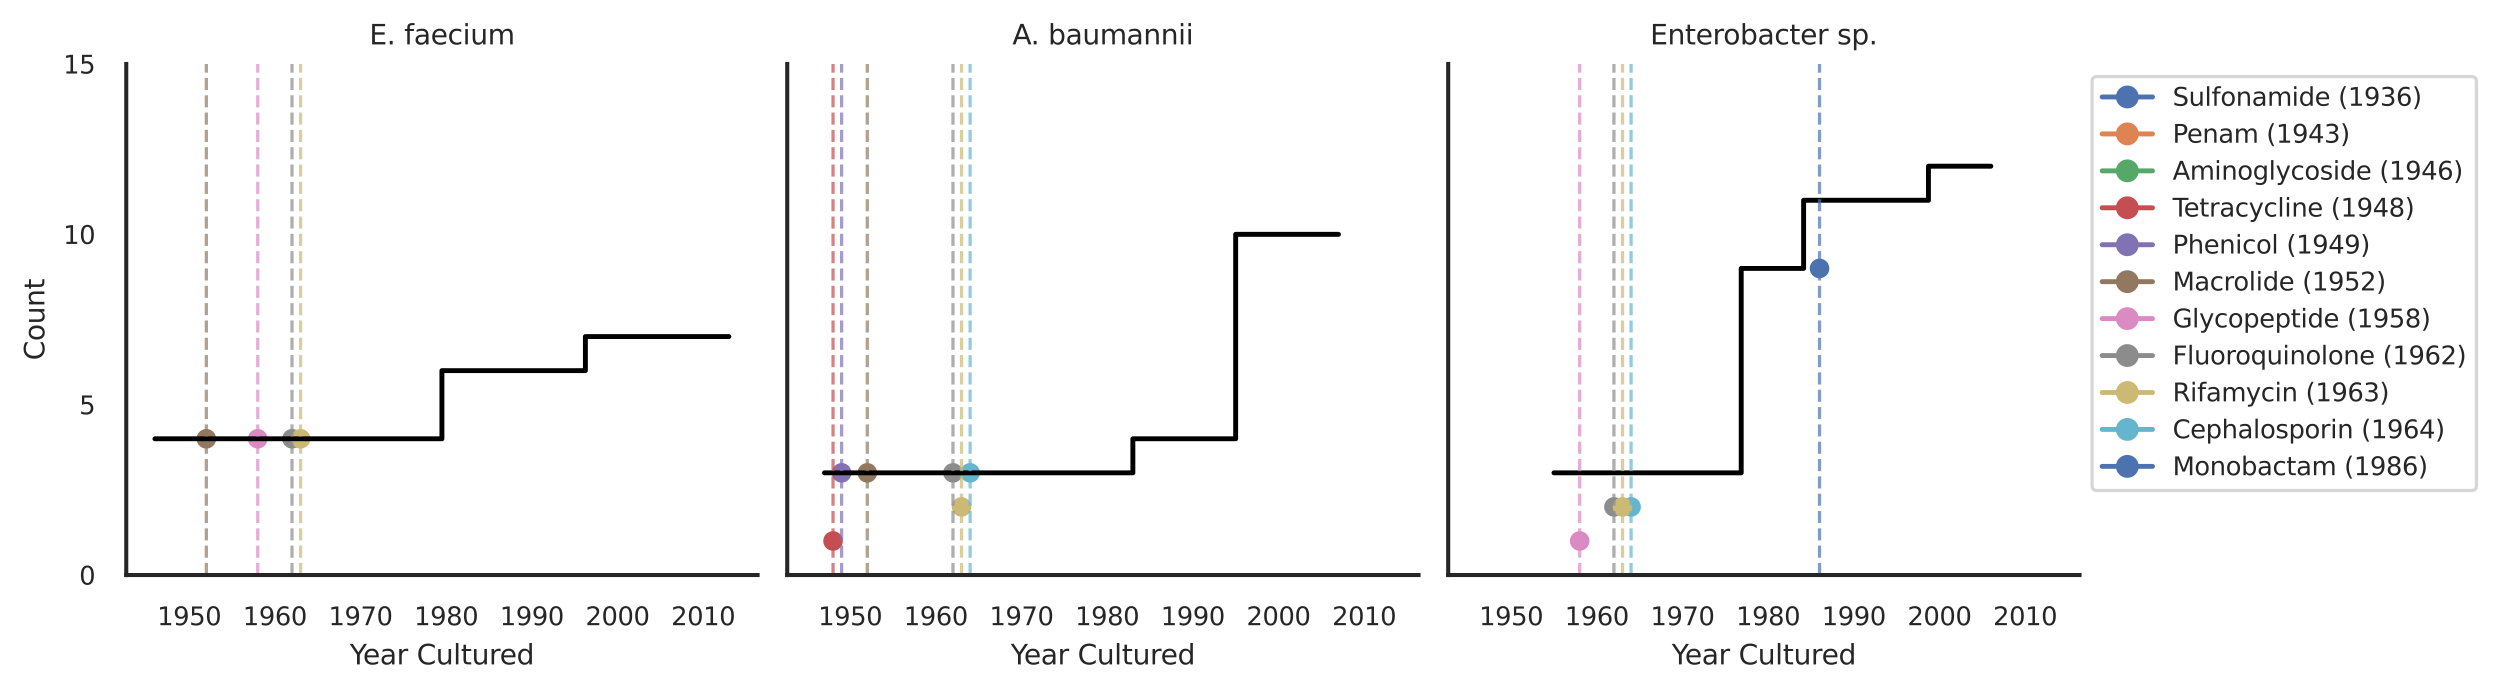 <?xml version="1.0" encoding="utf-8" standalone="no"?>
<!DOCTYPE svg PUBLIC "-//W3C//DTD SVG 1.1//EN"
  "http://www.w3.org/Graphics/SVG/1.1/DTD/svg11.dtd">
<svg xmlns:xlink="http://www.w3.org/1999/xlink" width="764.886pt" height="212.22pt" viewBox="0 0 764.886 212.22" xmlns="http://www.w3.org/2000/svg" version="1.1">
 <defs>
  <style type="text/css">*{stroke-linejoin: round; stroke-linecap: butt}</style>
 </defs>
 <g id="figure_1">
  <g id="patch_1">
   <path d="M 0 212.22 
L 764.886 212.22 
L 764.886 0 
L 0 0 
z
" style="fill: #ffffff"/>
  </g>
  <g id="axes_1">
   <g id="patch_2">
    <path d="M 38.628 175.939 
L 231.782 175.939 
L 231.782 19.583 
L 38.628 19.583 
z
" style="fill: #ffffff"/>
   </g>
   <g id="matplotlib.axis_1">
    <g id="xtick_1">
     <g id="text_1">
      <!-- 1950 -->
      <g style="fill: #262626" transform="translate(48.093 191.289)scale(0.077 -0.077)">
       <defs>
        <path id="DejaVuSans-31" d="M 794 531 
L 1825 531 
L 1825 4091 
L 703 3866 
L 703 4441 
L 1819 4666 
L 2450 4666 
L 2450 531 
L 3481 531 
L 3481 0 
L 794 0 
L 794 531 
z
" transform="scale(0.016)"/>
        <path id="DejaVuSans-39" d="M 703 97 
L 703 672 
Q 941 559 1184 500 
Q 1428 441 1663 441 
Q 2288 441 2617 861 
Q 2947 1281 2994 2138 
Q 2813 1869 2534 1725 
Q 2256 1581 1919 1581 
Q 1219 1581 811 2004 
Q 403 2428 403 3163 
Q 403 3881 828 4315 
Q 1253 4750 1959 4750 
Q 2769 4750 3195 4129 
Q 3622 3509 3622 2328 
Q 3622 1225 3098 567 
Q 2575 -91 1691 -91 
Q 1453 -91 1209 -44 
Q 966 3 703 97 
z
M 1959 2075 
Q 2384 2075 2632 2365 
Q 2881 2656 2881 3163 
Q 2881 3666 2632 3958 
Q 2384 4250 1959 4250 
Q 1534 4250 1286 3958 
Q 1038 3666 1038 3163 
Q 1038 2656 1286 2365 
Q 1534 2075 1959 2075 
z
" transform="scale(0.016)"/>
        <path id="DejaVuSans-35" d="M 691 4666 
L 3169 4666 
L 3169 4134 
L 1269 4134 
L 1269 2991 
Q 1406 3038 1543 3061 
Q 1681 3084 1819 3084 
Q 2600 3084 3056 2656 
Q 3513 2228 3513 1497 
Q 3513 744 3044 326 
Q 2575 -91 1722 -91 
Q 1428 -91 1123 -41 
Q 819 9 494 109 
L 494 744 
Q 775 591 1075 516 
Q 1375 441 1709 441 
Q 2250 441 2565 725 
Q 2881 1009 2881 1497 
Q 2881 1984 2565 2268 
Q 2250 2553 1709 2553 
Q 1456 2553 1204 2497 
Q 953 2441 691 2322 
L 691 4666 
z
" transform="scale(0.016)"/>
        <path id="DejaVuSans-30" d="M 2034 4250 
Q 1547 4250 1301 3770 
Q 1056 3291 1056 2328 
Q 1056 1369 1301 889 
Q 1547 409 2034 409 
Q 2525 409 2770 889 
Q 3016 1369 3016 2328 
Q 3016 3291 2770 3770 
Q 2525 4250 2034 4250 
z
M 2034 4750 
Q 2819 4750 3233 4129 
Q 3647 3509 3647 2328 
Q 3647 1150 3233 529 
Q 2819 -91 2034 -91 
Q 1250 -91 836 529 
Q 422 1150 422 2328 
Q 422 3509 836 4129 
Q 1250 4750 2034 4750 
z
" transform="scale(0.016)"/>
       </defs>
       <use xlink:href="#DejaVuSans-31"/>
       <use xlink:href="#DejaVuSans-39" x="63.623"/>
       <use xlink:href="#DejaVuSans-35" x="127.246"/>
       <use xlink:href="#DejaVuSans-30" x="190.869"/>
      </g>
     </g>
    </g>
    <g id="xtick_2">
     <g id="text_2">
      <!-- 1960 -->
      <g style="fill: #262626" transform="translate(74.301 191.289)scale(0.077 -0.077)">
       <defs>
        <path id="DejaVuSans-36" d="M 2113 2584 
Q 1688 2584 1439 2293 
Q 1191 2003 1191 1497 
Q 1191 994 1439 701 
Q 1688 409 2113 409 
Q 2538 409 2786 701 
Q 3034 994 3034 1497 
Q 3034 2003 2786 2293 
Q 2538 2584 2113 2584 
z
M 3366 4563 
L 3366 3988 
Q 3128 4100 2886 4159 
Q 2644 4219 2406 4219 
Q 1781 4219 1451 3797 
Q 1122 3375 1075 2522 
Q 1259 2794 1537 2939 
Q 1816 3084 2150 3084 
Q 2853 3084 3261 2657 
Q 3669 2231 3669 1497 
Q 3669 778 3244 343 
Q 2819 -91 2113 -91 
Q 1303 -91 875 529 
Q 447 1150 447 2328 
Q 447 3434 972 4092 
Q 1497 4750 2381 4750 
Q 2619 4750 2861 4703 
Q 3103 4656 3366 4563 
z
" transform="scale(0.016)"/>
       </defs>
       <use xlink:href="#DejaVuSans-31"/>
       <use xlink:href="#DejaVuSans-39" x="63.623"/>
       <use xlink:href="#DejaVuSans-36" x="127.246"/>
       <use xlink:href="#DejaVuSans-30" x="190.869"/>
      </g>
     </g>
    </g>
    <g id="xtick_3">
     <g id="text_3">
      <!-- 1970 -->
      <g style="fill: #262626" transform="translate(100.509 191.289)scale(0.077 -0.077)">
       <defs>
        <path id="DejaVuSans-37" d="M 525 4666 
L 3525 4666 
L 3525 4397 
L 1831 0 
L 1172 0 
L 2766 4134 
L 525 4134 
L 525 4666 
z
" transform="scale(0.016)"/>
       </defs>
       <use xlink:href="#DejaVuSans-31"/>
       <use xlink:href="#DejaVuSans-39" x="63.623"/>
       <use xlink:href="#DejaVuSans-37" x="127.246"/>
       <use xlink:href="#DejaVuSans-30" x="190.869"/>
      </g>
     </g>
    </g>
    <g id="xtick_4">
     <g id="text_4">
      <!-- 1980 -->
      <g style="fill: #262626" transform="translate(126.717 191.289)scale(0.077 -0.077)">
       <defs>
        <path id="DejaVuSans-38" d="M 2034 2216 
Q 1584 2216 1326 1975 
Q 1069 1734 1069 1313 
Q 1069 891 1326 650 
Q 1584 409 2034 409 
Q 2484 409 2743 651 
Q 3003 894 3003 1313 
Q 3003 1734 2745 1975 
Q 2488 2216 2034 2216 
z
M 1403 2484 
Q 997 2584 770 2862 
Q 544 3141 544 3541 
Q 544 4100 942 4425 
Q 1341 4750 2034 4750 
Q 2731 4750 3128 4425 
Q 3525 4100 3525 3541 
Q 3525 3141 3298 2862 
Q 3072 2584 2669 2484 
Q 3125 2378 3379 2068 
Q 3634 1759 3634 1313 
Q 3634 634 3220 271 
Q 2806 -91 2034 -91 
Q 1263 -91 848 271 
Q 434 634 434 1313 
Q 434 1759 690 2068 
Q 947 2378 1403 2484 
z
M 1172 3481 
Q 1172 3119 1398 2916 
Q 1625 2713 2034 2713 
Q 2441 2713 2670 2916 
Q 2900 3119 2900 3481 
Q 2900 3844 2670 4047 
Q 2441 4250 2034 4250 
Q 1625 4250 1398 4047 
Q 1172 3844 1172 3481 
z
" transform="scale(0.016)"/>
       </defs>
       <use xlink:href="#DejaVuSans-31"/>
       <use xlink:href="#DejaVuSans-39" x="63.623"/>
       <use xlink:href="#DejaVuSans-38" x="127.246"/>
       <use xlink:href="#DejaVuSans-30" x="190.869"/>
      </g>
     </g>
    </g>
    <g id="xtick_5">
     <g id="text_5">
      <!-- 1990 -->
      <g style="fill: #262626" transform="translate(152.925 191.289)scale(0.077 -0.077)">
       <use xlink:href="#DejaVuSans-31"/>
       <use xlink:href="#DejaVuSans-39" x="63.623"/>
       <use xlink:href="#DejaVuSans-39" x="127.246"/>
       <use xlink:href="#DejaVuSans-30" x="190.869"/>
      </g>
     </g>
    </g>
    <g id="xtick_6">
     <g id="text_6">
      <!-- 2000 -->
      <g style="fill: #262626" transform="translate(179.133 191.289)scale(0.077 -0.077)">
       <defs>
        <path id="DejaVuSans-32" d="M 1228 531 
L 3431 531 
L 3431 0 
L 469 0 
L 469 531 
Q 828 903 1448 1529 
Q 2069 2156 2228 2338 
Q 2531 2678 2651 2914 
Q 2772 3150 2772 3378 
Q 2772 3750 2511 3984 
Q 2250 4219 1831 4219 
Q 1534 4219 1204 4116 
Q 875 4013 500 3803 
L 500 4441 
Q 881 4594 1212 4672 
Q 1544 4750 1819 4750 
Q 2544 4750 2975 4387 
Q 3406 4025 3406 3419 
Q 3406 3131 3298 2873 
Q 3191 2616 2906 2266 
Q 2828 2175 2409 1742 
Q 1991 1309 1228 531 
z
" transform="scale(0.016)"/>
       </defs>
       <use xlink:href="#DejaVuSans-32"/>
       <use xlink:href="#DejaVuSans-30" x="63.623"/>
       <use xlink:href="#DejaVuSans-30" x="127.246"/>
       <use xlink:href="#DejaVuSans-30" x="190.869"/>
      </g>
     </g>
    </g>
    <g id="xtick_7">
     <g id="text_7">
      <!-- 2010 -->
      <g style="fill: #262626" transform="translate(205.341 191.289)scale(0.077 -0.077)">
       <use xlink:href="#DejaVuSans-32"/>
       <use xlink:href="#DejaVuSans-30" x="63.623"/>
       <use xlink:href="#DejaVuSans-31" x="127.246"/>
       <use xlink:href="#DejaVuSans-30" x="190.869"/>
      </g>
     </g>
    </g>
    <g id="text_8">
     <!-- Year Cultured -->
     <g style="fill: #262626" transform="translate(107.024 203.274)scale(0.084 -0.084)">
      <defs>
       <path id="DejaVuSans-59" d="M -13 4666 
L 666 4666 
L 1959 2747 
L 3244 4666 
L 3922 4666 
L 2272 2222 
L 2272 0 
L 1638 0 
L 1638 2222 
L -13 4666 
z
" transform="scale(0.016)"/>
       <path id="DejaVuSans-65" d="M 3597 1894 
L 3597 1613 
L 953 1613 
Q 991 1019 1311 708 
Q 1631 397 2203 397 
Q 2534 397 2845 478 
Q 3156 559 3463 722 
L 3463 178 
Q 3153 47 2828 -22 
Q 2503 -91 2169 -91 
Q 1331 -91 842 396 
Q 353 884 353 1716 
Q 353 2575 817 3079 
Q 1281 3584 2069 3584 
Q 2775 3584 3186 3129 
Q 3597 2675 3597 1894 
z
M 3022 2063 
Q 3016 2534 2758 2815 
Q 2500 3097 2075 3097 
Q 1594 3097 1305 2825 
Q 1016 2553 972 2059 
L 3022 2063 
z
" transform="scale(0.016)"/>
       <path id="DejaVuSans-61" d="M 2194 1759 
Q 1497 1759 1228 1600 
Q 959 1441 959 1056 
Q 959 750 1161 570 
Q 1363 391 1709 391 
Q 2188 391 2477 730 
Q 2766 1069 2766 1631 
L 2766 1759 
L 2194 1759 
z
M 3341 1997 
L 3341 0 
L 2766 0 
L 2766 531 
Q 2569 213 2275 61 
Q 1981 -91 1556 -91 
Q 1019 -91 701 211 
Q 384 513 384 1019 
Q 384 1609 779 1909 
Q 1175 2209 1959 2209 
L 2766 2209 
L 2766 2266 
Q 2766 2663 2505 2880 
Q 2244 3097 1772 3097 
Q 1472 3097 1187 3025 
Q 903 2953 641 2809 
L 641 3341 
Q 956 3463 1253 3523 
Q 1550 3584 1831 3584 
Q 2591 3584 2966 3190 
Q 3341 2797 3341 1997 
z
" transform="scale(0.016)"/>
       <path id="DejaVuSans-72" d="M 2631 2963 
Q 2534 3019 2420 3045 
Q 2306 3072 2169 3072 
Q 1681 3072 1420 2755 
Q 1159 2438 1159 1844 
L 1159 0 
L 581 0 
L 581 3500 
L 1159 3500 
L 1159 2956 
Q 1341 3275 1631 3429 
Q 1922 3584 2338 3584 
Q 2397 3584 2469 3576 
Q 2541 3569 2628 3553 
L 2631 2963 
z
" transform="scale(0.016)"/>
       <path id="DejaVuSans-20" transform="scale(0.016)"/>
       <path id="DejaVuSans-43" d="M 4122 4306 
L 4122 3641 
Q 3803 3938 3442 4084 
Q 3081 4231 2675 4231 
Q 1875 4231 1450 3742 
Q 1025 3253 1025 2328 
Q 1025 1406 1450 917 
Q 1875 428 2675 428 
Q 3081 428 3442 575 
Q 3803 722 4122 1019 
L 4122 359 
Q 3791 134 3420 21 
Q 3050 -91 2638 -91 
Q 1578 -91 968 557 
Q 359 1206 359 2328 
Q 359 3453 968 4101 
Q 1578 4750 2638 4750 
Q 3056 4750 3426 4639 
Q 3797 4528 4122 4306 
z
" transform="scale(0.016)"/>
       <path id="DejaVuSans-75" d="M 544 1381 
L 544 3500 
L 1119 3500 
L 1119 1403 
Q 1119 906 1312 657 
Q 1506 409 1894 409 
Q 2359 409 2629 706 
Q 2900 1003 2900 1516 
L 2900 3500 
L 3475 3500 
L 3475 0 
L 2900 0 
L 2900 538 
Q 2691 219 2414 64 
Q 2138 -91 1772 -91 
Q 1169 -91 856 284 
Q 544 659 544 1381 
z
M 1991 3584 
L 1991 3584 
z
" transform="scale(0.016)"/>
       <path id="DejaVuSans-6c" d="M 603 4863 
L 1178 4863 
L 1178 0 
L 603 0 
L 603 4863 
z
" transform="scale(0.016)"/>
       <path id="DejaVuSans-74" d="M 1172 4494 
L 1172 3500 
L 2356 3500 
L 2356 3053 
L 1172 3053 
L 1172 1153 
Q 1172 725 1289 603 
Q 1406 481 1766 481 
L 2356 481 
L 2356 0 
L 1766 0 
Q 1100 0 847 248 
Q 594 497 594 1153 
L 594 3053 
L 172 3053 
L 172 3500 
L 594 3500 
L 594 4494 
L 1172 4494 
z
" transform="scale(0.016)"/>
       <path id="DejaVuSans-64" d="M 2906 2969 
L 2906 4863 
L 3481 4863 
L 3481 0 
L 2906 0 
L 2906 525 
Q 2725 213 2448 61 
Q 2172 -91 1784 -91 
Q 1150 -91 751 415 
Q 353 922 353 1747 
Q 353 2572 751 3078 
Q 1150 3584 1784 3584 
Q 2172 3584 2448 3432 
Q 2725 3281 2906 2969 
z
M 947 1747 
Q 947 1113 1208 752 
Q 1469 391 1925 391 
Q 2381 391 2643 752 
Q 2906 1113 2906 1747 
Q 2906 2381 2643 2742 
Q 2381 3103 1925 3103 
Q 1469 3103 1208 2742 
Q 947 2381 947 1747 
z
" transform="scale(0.016)"/>
      </defs>
      <use xlink:href="#DejaVuSans-59"/>
      <use xlink:href="#DejaVuSans-65" x="47.834"/>
      <use xlink:href="#DejaVuSans-61" x="109.357"/>
      <use xlink:href="#DejaVuSans-72" x="170.637"/>
      <use xlink:href="#DejaVuSans-20" x="211.75"/>
      <use xlink:href="#DejaVuSans-43" x="243.537"/>
      <use xlink:href="#DejaVuSans-75" x="313.361"/>
      <use xlink:href="#DejaVuSans-6c" x="376.74"/>
      <use xlink:href="#DejaVuSans-74" x="404.523"/>
      <use xlink:href="#DejaVuSans-75" x="443.732"/>
      <use xlink:href="#DejaVuSans-72" x="507.111"/>
      <use xlink:href="#DejaVuSans-65" x="545.975"/>
      <use xlink:href="#DejaVuSans-64" x="607.498"/>
     </g>
    </g>
   </g>
   <g id="matplotlib.axis_2">
    <g id="ytick_1">
     <g id="text_9">
      <!-- 0 -->
      <g style="fill: #262626" transform="translate(24.229 178.864)scale(0.077 -0.077)">
       <use xlink:href="#DejaVuSans-30"/>
      </g>
     </g>
    </g>
    <g id="ytick_2">
     <g id="text_10">
      <!-- 5 -->
      <g style="fill: #262626" transform="translate(24.229 126.745)scale(0.077 -0.077)">
       <use xlink:href="#DejaVuSans-35"/>
      </g>
     </g>
    </g>
    <g id="ytick_3">
     <g id="text_11">
      <!-- 10 -->
      <g style="fill: #262626" transform="translate(19.33 74.627)scale(0.077 -0.077)">
       <use xlink:href="#DejaVuSans-31"/>
       <use xlink:href="#DejaVuSans-30" x="63.623"/>
      </g>
     </g>
    </g>
    <g id="ytick_4">
     <g id="text_12">
      <!-- 15 -->
      <g style="fill: #262626" transform="translate(19.33 22.508)scale(0.077 -0.077)">
       <use xlink:href="#DejaVuSans-31"/>
       <use xlink:href="#DejaVuSans-35" x="63.623"/>
      </g>
     </g>
    </g>
    <g id="text_13">
     <!-- Count -->
     <g style="fill: #262626" transform="translate(13.583 110.233)rotate(-90)scale(0.084 -0.084)">
      <defs>
       <path id="DejaVuSans-6f" d="M 1959 3097 
Q 1497 3097 1228 2736 
Q 959 2375 959 1747 
Q 959 1119 1226 758 
Q 1494 397 1959 397 
Q 2419 397 2687 759 
Q 2956 1122 2956 1747 
Q 2956 2369 2687 2733 
Q 2419 3097 1959 3097 
z
M 1959 3584 
Q 2709 3584 3137 3096 
Q 3566 2609 3566 1747 
Q 3566 888 3137 398 
Q 2709 -91 1959 -91 
Q 1206 -91 779 398 
Q 353 888 353 1747 
Q 353 2609 779 3096 
Q 1206 3584 1959 3584 
z
" transform="scale(0.016)"/>
       <path id="DejaVuSans-6e" d="M 3513 2113 
L 3513 0 
L 2938 0 
L 2938 2094 
Q 2938 2591 2744 2837 
Q 2550 3084 2163 3084 
Q 1697 3084 1428 2787 
Q 1159 2491 1159 1978 
L 1159 0 
L 581 0 
L 581 3500 
L 1159 3500 
L 1159 2956 
Q 1366 3272 1645 3428 
Q 1925 3584 2291 3584 
Q 2894 3584 3203 3211 
Q 3513 2838 3513 2113 
z
" transform="scale(0.016)"/>
      </defs>
      <use xlink:href="#DejaVuSans-43"/>
      <use xlink:href="#DejaVuSans-6f" x="69.824"/>
      <use xlink:href="#DejaVuSans-75" x="131.006"/>
      <use xlink:href="#DejaVuSans-6e" x="194.385"/>
      <use xlink:href="#DejaVuSans-74" x="257.764"/>
     </g>
    </g>
   </g>
   <g id="PathCollection_1">
    <path d="M 89.341 137.244 
C 90.136 137.244 90.899 136.928 91.462 136.365 
C 92.025 135.802 92.341 135.039 92.341 134.244 
C 92.341 133.448 92.025 132.685 91.462 132.122 
C 90.899 131.56 90.136 131.244 89.341 131.244 
C 88.545 131.244 87.782 131.56 87.219 132.122 
C 86.657 132.685 86.341 133.448 86.341 134.244 
C 86.341 135.039 86.657 135.802 87.219 136.365 
C 87.782 136.928 88.545 137.244 89.341 137.244 
z
" clip-path="url(#pa7e5e768c3)" style="fill: #8c8c8c"/>
   </g>
   <g id="PathCollection_2">
    <path d="M 63.132 137.244 
C 63.928 137.244 64.691 136.928 65.254 136.365 
C 65.816 135.802 66.132 135.039 66.132 134.244 
C 66.132 133.448 65.816 132.685 65.254 132.122 
C 64.691 131.56 63.928 131.244 63.132 131.244 
C 62.337 131.244 61.574 131.56 61.011 132.122 
C 60.449 132.685 60.132 133.448 60.132 134.244 
C 60.132 135.039 60.449 135.802 61.011 136.365 
C 61.574 136.928 62.337 137.244 63.132 137.244 
z
" clip-path="url(#pa7e5e768c3)" style="fill: #937860"/>
   </g>
   <g id="PathCollection_3">
    <path d="M 91.961 137.244 
C 92.757 137.244 93.52 136.928 94.083 136.365 
C 94.645 135.802 94.961 135.039 94.961 134.244 
C 94.961 133.448 94.645 132.685 94.083 132.122 
C 93.52 131.56 92.757 131.244 91.961 131.244 
C 91.166 131.244 90.403 131.56 89.84 132.122 
C 89.278 132.685 88.961 133.448 88.961 134.244 
C 88.961 135.039 89.278 135.802 89.84 136.365 
C 90.403 136.928 91.166 137.244 91.961 137.244 
z
" clip-path="url(#pa7e5e768c3)" style="fill: #ccb974"/>
   </g>
   <g id="PathCollection_4">
    <path d="M 78.857 137.244 
C 79.653 137.244 80.416 136.928 80.979 136.365 
C 81.541 135.802 81.857 135.039 81.857 134.244 
C 81.857 133.448 81.541 132.685 80.979 132.122 
C 80.416 131.56 79.653 131.244 78.857 131.244 
C 78.062 131.244 77.299 131.56 76.736 132.122 
C 76.173 132.685 75.857 133.448 75.857 134.244 
C 75.857 135.039 76.173 135.802 76.736 136.365 
C 77.299 136.928 78.062 137.244 78.857 137.244 
z
" clip-path="url(#pa7e5e768c3)" style="fill: #da8bc3"/>
   </g>
   <g id="line2d_1">
    <path d="M 47.408 134.244 
L 91.306 134.244 
L 91.306 134.244 
L 135.205 134.244 
L 135.205 113.396 
L 179.104 113.396 
L 179.104 102.973 
L 223.002 102.973 
L 223.002 102.973 
" clip-path="url(#pa7e5e768c3)" style="fill: none; stroke: #000000; stroke-width: 1.5; stroke-linecap: round"/>
   </g>
   <g id="line2d_2">
    <path d="M 89.341 175.939 
L 89.341 19.583 
" clip-path="url(#pa7e5e768c3)" style="fill: none; stroke-dasharray: 3.7,1.6; stroke-dashoffset: 0; stroke: #8c8c8c; stroke-opacity: 0.7"/>
   </g>
   <g id="line2d_3">
    <path d="M 63.132 175.939 
L 63.132 19.583 
" clip-path="url(#pa7e5e768c3)" style="fill: none; stroke-dasharray: 3.7,1.6; stroke-dashoffset: 0; stroke: #937860; stroke-opacity: 0.7"/>
   </g>
   <g id="line2d_4">
    <path d="M 91.961 175.939 
L 91.961 19.583 
" clip-path="url(#pa7e5e768c3)" style="fill: none; stroke-dasharray: 3.7,1.6; stroke-dashoffset: 0; stroke: #ccb974; stroke-opacity: 0.7"/>
   </g>
   <g id="line2d_5">
    <path d="M 78.857 175.939 
L 78.857 19.583 
" clip-path="url(#pa7e5e768c3)" style="fill: none; stroke-dasharray: 3.7,1.6; stroke-dashoffset: 0; stroke: #da8bc3; stroke-opacity: 0.7"/>
   </g>
   <g id="patch_3">
    <path d="M 38.628 175.939 
L 38.628 19.583 
" style="fill: none; stroke: #262626; stroke-width: 1.25; stroke-linejoin: miter; stroke-linecap: square"/>
   </g>
   <g id="patch_4">
    <path d="M 38.628 175.939 
L 231.782 175.939 
" style="fill: none; stroke: #262626; stroke-width: 1.25; stroke-linejoin: miter; stroke-linecap: square"/>
   </g>
   <g id="text_14">
    <!-- E. faecium -->
    <g style="fill: #262626" transform="translate(113.016 13.583)scale(0.084 -0.084)">
     <defs>
      <path id="DejaVuSans-45" d="M 628 4666 
L 3578 4666 
L 3578 4134 
L 1259 4134 
L 1259 2753 
L 3481 2753 
L 3481 2222 
L 1259 2222 
L 1259 531 
L 3634 531 
L 3634 0 
L 628 0 
L 628 4666 
z
" transform="scale(0.016)"/>
      <path id="DejaVuSans-2e" d="M 684 794 
L 1344 794 
L 1344 0 
L 684 0 
L 684 794 
z
" transform="scale(0.016)"/>
      <path id="DejaVuSans-66" d="M 2375 4863 
L 2375 4384 
L 1825 4384 
Q 1516 4384 1395 4259 
Q 1275 4134 1275 3809 
L 1275 3500 
L 2222 3500 
L 2222 3053 
L 1275 3053 
L 1275 0 
L 697 0 
L 697 3053 
L 147 3053 
L 147 3500 
L 697 3500 
L 697 3744 
Q 697 4328 969 4595 
Q 1241 4863 1831 4863 
L 2375 4863 
z
" transform="scale(0.016)"/>
      <path id="DejaVuSans-63" d="M 3122 3366 
L 3122 2828 
Q 2878 2963 2633 3030 
Q 2388 3097 2138 3097 
Q 1578 3097 1268 2742 
Q 959 2388 959 1747 
Q 959 1106 1268 751 
Q 1578 397 2138 397 
Q 2388 397 2633 464 
Q 2878 531 3122 666 
L 3122 134 
Q 2881 22 2623 -34 
Q 2366 -91 2075 -91 
Q 1284 -91 818 406 
Q 353 903 353 1747 
Q 353 2603 823 3093 
Q 1294 3584 2113 3584 
Q 2378 3584 2631 3529 
Q 2884 3475 3122 3366 
z
" transform="scale(0.016)"/>
      <path id="DejaVuSans-69" d="M 603 3500 
L 1178 3500 
L 1178 0 
L 603 0 
L 603 3500 
z
M 603 4863 
L 1178 4863 
L 1178 4134 
L 603 4134 
L 603 4863 
z
" transform="scale(0.016)"/>
      <path id="DejaVuSans-6d" d="M 3328 2828 
Q 3544 3216 3844 3400 
Q 4144 3584 4550 3584 
Q 5097 3584 5394 3201 
Q 5691 2819 5691 2113 
L 5691 0 
L 5113 0 
L 5113 2094 
Q 5113 2597 4934 2840 
Q 4756 3084 4391 3084 
Q 3944 3084 3684 2787 
Q 3425 2491 3425 1978 
L 3425 0 
L 2847 0 
L 2847 2094 
Q 2847 2600 2669 2842 
Q 2491 3084 2119 3084 
Q 1678 3084 1418 2786 
Q 1159 2488 1159 1978 
L 1159 0 
L 581 0 
L 581 3500 
L 1159 3500 
L 1159 2956 
Q 1356 3278 1631 3431 
Q 1906 3584 2284 3584 
Q 2666 3584 2933 3390 
Q 3200 3197 3328 2828 
z
" transform="scale(0.016)"/>
     </defs>
     <use xlink:href="#DejaVuSans-45"/>
     <use xlink:href="#DejaVuSans-2e" x="63.184"/>
     <use xlink:href="#DejaVuSans-20" x="94.971"/>
     <use xlink:href="#DejaVuSans-66" x="126.758"/>
     <use xlink:href="#DejaVuSans-61" x="161.963"/>
     <use xlink:href="#DejaVuSans-65" x="223.242"/>
     <use xlink:href="#DejaVuSans-63" x="284.766"/>
     <use xlink:href="#DejaVuSans-69" x="339.746"/>
     <use xlink:href="#DejaVuSans-75" x="367.529"/>
     <use xlink:href="#DejaVuSans-6d" x="430.908"/>
    </g>
   </g>
  </g>
  <g id="axes_2">
   <g id="patch_5">
    <path d="M 240.854 175.939 
L 434.008 175.939 
L 434.008 19.583 
L 240.854 19.583 
z
" style="fill: #ffffff"/>
   </g>
   <g id="matplotlib.axis_3">
    <g id="xtick_8">
     <g id="text_15">
      <!-- 1950 -->
      <g style="fill: #262626" transform="translate(250.319 191.289)scale(0.077 -0.077)">
       <use xlink:href="#DejaVuSans-31"/>
       <use xlink:href="#DejaVuSans-39" x="63.623"/>
       <use xlink:href="#DejaVuSans-35" x="127.246"/>
       <use xlink:href="#DejaVuSans-30" x="190.869"/>
      </g>
     </g>
    </g>
    <g id="xtick_9">
     <g id="text_16">
      <!-- 1960 -->
      <g style="fill: #262626" transform="translate(276.527 191.289)scale(0.077 -0.077)">
       <use xlink:href="#DejaVuSans-31"/>
       <use xlink:href="#DejaVuSans-39" x="63.623"/>
       <use xlink:href="#DejaVuSans-36" x="127.246"/>
       <use xlink:href="#DejaVuSans-30" x="190.869"/>
      </g>
     </g>
    </g>
    <g id="xtick_10">
     <g id="text_17">
      <!-- 1970 -->
      <g style="fill: #262626" transform="translate(302.735 191.289)scale(0.077 -0.077)">
       <use xlink:href="#DejaVuSans-31"/>
       <use xlink:href="#DejaVuSans-39" x="63.623"/>
       <use xlink:href="#DejaVuSans-37" x="127.246"/>
       <use xlink:href="#DejaVuSans-30" x="190.869"/>
      </g>
     </g>
    </g>
    <g id="xtick_11">
     <g id="text_18">
      <!-- 1980 -->
      <g style="fill: #262626" transform="translate(328.943 191.289)scale(0.077 -0.077)">
       <use xlink:href="#DejaVuSans-31"/>
       <use xlink:href="#DejaVuSans-39" x="63.623"/>
       <use xlink:href="#DejaVuSans-38" x="127.246"/>
       <use xlink:href="#DejaVuSans-30" x="190.869"/>
      </g>
     </g>
    </g>
    <g id="xtick_12">
     <g id="text_19">
      <!-- 1990 -->
      <g style="fill: #262626" transform="translate(355.151 191.289)scale(0.077 -0.077)">
       <use xlink:href="#DejaVuSans-31"/>
       <use xlink:href="#DejaVuSans-39" x="63.623"/>
       <use xlink:href="#DejaVuSans-39" x="127.246"/>
       <use xlink:href="#DejaVuSans-30" x="190.869"/>
      </g>
     </g>
    </g>
    <g id="xtick_13">
     <g id="text_20">
      <!-- 2000 -->
      <g style="fill: #262626" transform="translate(381.359 191.289)scale(0.077 -0.077)">
       <use xlink:href="#DejaVuSans-32"/>
       <use xlink:href="#DejaVuSans-30" x="63.623"/>
       <use xlink:href="#DejaVuSans-30" x="127.246"/>
       <use xlink:href="#DejaVuSans-30" x="190.869"/>
      </g>
     </g>
    </g>
    <g id="xtick_14">
     <g id="text_21">
      <!-- 2010 -->
      <g style="fill: #262626" transform="translate(407.567 191.289)scale(0.077 -0.077)">
       <use xlink:href="#DejaVuSans-32"/>
       <use xlink:href="#DejaVuSans-30" x="63.623"/>
       <use xlink:href="#DejaVuSans-31" x="127.246"/>
       <use xlink:href="#DejaVuSans-30" x="190.869"/>
      </g>
     </g>
    </g>
    <g id="text_22">
     <!-- Year Cultured -->
     <g style="fill: #262626" transform="translate(309.25 203.274)scale(0.084 -0.084)">
      <use xlink:href="#DejaVuSans-59"/>
      <use xlink:href="#DejaVuSans-65" x="47.834"/>
      <use xlink:href="#DejaVuSans-61" x="109.357"/>
      <use xlink:href="#DejaVuSans-72" x="170.637"/>
      <use xlink:href="#DejaVuSans-20" x="211.75"/>
      <use xlink:href="#DejaVuSans-43" x="243.537"/>
      <use xlink:href="#DejaVuSans-75" x="313.361"/>
      <use xlink:href="#DejaVuSans-6c" x="376.74"/>
      <use xlink:href="#DejaVuSans-74" x="404.523"/>
      <use xlink:href="#DejaVuSans-75" x="443.732"/>
      <use xlink:href="#DejaVuSans-72" x="507.111"/>
      <use xlink:href="#DejaVuSans-65" x="545.975"/>
      <use xlink:href="#DejaVuSans-64" x="607.498"/>
     </g>
    </g>
   </g>
   <g id="matplotlib.axis_4">
    <g id="ytick_5"/>
    <g id="ytick_6"/>
    <g id="ytick_7"/>
    <g id="ytick_8"/>
   </g>
   <g id="PathCollection_5">
    <path d="M 291.567 147.667 
C 292.362 147.667 293.125 147.351 293.688 146.789 
C 294.251 146.226 294.567 145.463 294.567 144.667 
C 294.567 143.872 294.251 143.109 293.688 142.546 
C 293.125 141.984 292.362 141.667 291.567 141.667 
C 290.771 141.667 290.008 141.984 289.445 142.546 
C 288.883 143.109 288.567 143.872 288.567 144.667 
C 288.567 145.463 288.883 146.226 289.445 146.789 
C 290.008 147.351 290.771 147.667 291.567 147.667 
z
" clip-path="url(#pb13b7eb234)" style="fill: #8c8c8c"/>
   </g>
   <g id="PathCollection_6">
    <path d="M 296.808 147.667 
C 297.604 147.667 298.367 147.351 298.93 146.789 
C 299.492 146.226 299.808 145.463 299.808 144.667 
C 299.808 143.872 299.492 143.109 298.93 142.546 
C 298.367 141.984 297.604 141.667 296.808 141.667 
C 296.013 141.667 295.25 141.984 294.687 142.546 
C 294.124 143.109 293.808 143.872 293.808 144.667 
C 293.808 145.463 294.124 146.226 294.687 146.789 
C 295.25 147.351 296.013 147.667 296.808 147.667 
z
" clip-path="url(#pb13b7eb234)" style="fill: #64b5cd"/>
   </g>
   <g id="PathCollection_7">
    <path d="M 254.875 168.515 
C 255.671 168.515 256.434 168.199 256.997 167.636 
C 257.559 167.074 257.875 166.311 257.875 165.515 
C 257.875 164.719 257.559 163.956 256.997 163.394 
C 256.434 162.831 255.671 162.515 254.875 162.515 
C 254.08 162.515 253.316 162.831 252.754 163.394 
C 252.191 163.956 251.875 164.719 251.875 165.515 
C 251.875 166.311 252.191 167.074 252.754 167.636 
C 253.316 168.199 254.08 168.515 254.875 168.515 
z
" clip-path="url(#pb13b7eb234)" style="fill: #c44e52"/>
   </g>
   <g id="PathCollection_8">
    <path d="M 257.496 147.667 
C 258.292 147.667 259.055 147.351 259.617 146.789 
C 260.18 146.226 260.496 145.463 260.496 144.667 
C 260.496 143.872 260.18 143.109 259.617 142.546 
C 259.055 141.984 258.292 141.667 257.496 141.667 
C 256.7 141.667 255.937 141.984 255.375 142.546 
C 254.812 143.109 254.496 143.872 254.496 144.667 
C 254.496 145.463 254.812 146.226 255.375 146.789 
C 255.937 147.351 256.7 147.667 257.496 147.667 
z
" clip-path="url(#pb13b7eb234)" style="fill: #8172b3"/>
   </g>
   <g id="PathCollection_9">
    <path d="M 265.358 147.667 
C 266.154 147.667 266.917 147.351 267.48 146.789 
C 268.042 146.226 268.358 145.463 268.358 144.667 
C 268.358 143.872 268.042 143.109 267.48 142.546 
C 266.917 141.984 266.154 141.667 265.358 141.667 
C 264.563 141.667 263.8 141.984 263.237 142.546 
C 262.675 143.109 262.358 143.872 262.358 144.667 
C 262.358 145.463 262.675 146.226 263.237 146.789 
C 263.8 147.351 264.563 147.667 265.358 147.667 
z
" clip-path="url(#pb13b7eb234)" style="fill: #937860"/>
   </g>
   <g id="PathCollection_10">
    <path d="M 294.187 158.091 
C 294.983 158.091 295.746 157.775 296.309 157.213 
C 296.871 156.65 297.187 155.887 297.187 155.091 
C 297.187 154.296 296.871 153.532 296.309 152.97 
C 295.746 152.407 294.983 152.091 294.187 152.091 
C 293.392 152.091 292.629 152.407 292.066 152.97 
C 291.504 153.532 291.187 154.296 291.187 155.091 
C 291.187 155.887 291.504 156.65 292.066 157.213 
C 292.629 157.775 293.392 158.091 294.187 158.091 
z
" clip-path="url(#pb13b7eb234)" style="fill: #ccb974"/>
   </g>
   <g id="line2d_6">
    <path d="M 252.254 144.667 
L 283.704 144.667 
L 283.704 144.667 
L 315.154 144.667 
L 315.154 144.667 
L 346.604 144.667 
L 346.604 134.244 
L 378.053 134.244 
L 378.053 71.701 
L 409.503 71.701 
L 409.503 71.701 
" clip-path="url(#pb13b7eb234)" style="fill: none; stroke: #000000; stroke-width: 1.5; stroke-linecap: round"/>
   </g>
   <g id="line2d_7">
    <path d="M 291.567 175.939 
L 291.567 19.583 
" clip-path="url(#pb13b7eb234)" style="fill: none; stroke-dasharray: 3.7,1.6; stroke-dashoffset: 0; stroke: #8c8c8c; stroke-opacity: 0.7"/>
   </g>
   <g id="line2d_8">
    <path d="M 296.808 175.939 
L 296.808 19.583 
" clip-path="url(#pb13b7eb234)" style="fill: none; stroke-dasharray: 3.7,1.6; stroke-dashoffset: 0; stroke: #64b5cd; stroke-opacity: 0.7"/>
   </g>
   <g id="line2d_9">
    <path d="M 254.875 175.939 
L 254.875 19.583 
" clip-path="url(#pb13b7eb234)" style="fill: none; stroke-dasharray: 3.7,1.6; stroke-dashoffset: 0; stroke: #c44e52; stroke-opacity: 0.7"/>
   </g>
   <g id="line2d_10">
    <path d="M 257.496 175.939 
L 257.496 19.583 
" clip-path="url(#pb13b7eb234)" style="fill: none; stroke-dasharray: 3.7,1.6; stroke-dashoffset: 0; stroke: #8172b3; stroke-opacity: 0.7"/>
   </g>
   <g id="line2d_11">
    <path d="M 265.358 175.939 
L 265.358 19.583 
" clip-path="url(#pb13b7eb234)" style="fill: none; stroke-dasharray: 3.7,1.6; stroke-dashoffset: 0; stroke: #937860; stroke-opacity: 0.7"/>
   </g>
   <g id="line2d_12">
    <path d="M 294.187 175.939 
L 294.187 19.583 
" clip-path="url(#pb13b7eb234)" style="fill: none; stroke-dasharray: 3.7,1.6; stroke-dashoffset: 0; stroke: #ccb974; stroke-opacity: 0.7"/>
   </g>
   <g id="patch_6">
    <path d="M 240.854 175.939 
L 240.854 19.583 
" style="fill: none; stroke: #262626; stroke-width: 1.25; stroke-linejoin: miter; stroke-linecap: square"/>
   </g>
   <g id="patch_7">
    <path d="M 240.854 175.939 
L 434.008 175.939 
" style="fill: none; stroke: #262626; stroke-width: 1.25; stroke-linejoin: miter; stroke-linecap: square"/>
   </g>
   <g id="text_23">
    <!-- A. baumannii -->
    <g style="fill: #262626" transform="translate(309.738 13.583)scale(0.084 -0.084)">
     <defs>
      <path id="DejaVuSans-41" d="M 2188 4044 
L 1331 1722 
L 3047 1722 
L 2188 4044 
z
M 1831 4666 
L 2547 4666 
L 4325 0 
L 3669 0 
L 3244 1197 
L 1141 1197 
L 716 0 
L 50 0 
L 1831 4666 
z
" transform="scale(0.016)"/>
      <path id="DejaVuSans-62" d="M 3116 1747 
Q 3116 2381 2855 2742 
Q 2594 3103 2138 3103 
Q 1681 3103 1420 2742 
Q 1159 2381 1159 1747 
Q 1159 1113 1420 752 
Q 1681 391 2138 391 
Q 2594 391 2855 752 
Q 3116 1113 3116 1747 
z
M 1159 2969 
Q 1341 3281 1617 3432 
Q 1894 3584 2278 3584 
Q 2916 3584 3314 3078 
Q 3713 2572 3713 1747 
Q 3713 922 3314 415 
Q 2916 -91 2278 -91 
Q 1894 -91 1617 61 
Q 1341 213 1159 525 
L 1159 0 
L 581 0 
L 581 4863 
L 1159 4863 
L 1159 2969 
z
" transform="scale(0.016)"/>
     </defs>
     <use xlink:href="#DejaVuSans-41"/>
     <use xlink:href="#DejaVuSans-2e" x="66.658"/>
     <use xlink:href="#DejaVuSans-20" x="98.445"/>
     <use xlink:href="#DejaVuSans-62" x="130.232"/>
     <use xlink:href="#DejaVuSans-61" x="193.709"/>
     <use xlink:href="#DejaVuSans-75" x="254.988"/>
     <use xlink:href="#DejaVuSans-6d" x="318.367"/>
     <use xlink:href="#DejaVuSans-61" x="415.779"/>
     <use xlink:href="#DejaVuSans-6e" x="477.059"/>
     <use xlink:href="#DejaVuSans-6e" x="540.438"/>
     <use xlink:href="#DejaVuSans-69" x="603.816"/>
     <use xlink:href="#DejaVuSans-69" x="631.6"/>
    </g>
   </g>
  </g>
  <g id="axes_3">
   <g id="patch_8">
    <path d="M 443.08 175.939 
L 636.234 175.939 
L 636.234 19.583 
L 443.08 19.583 
z
" style="fill: #ffffff"/>
   </g>
   <g id="matplotlib.axis_5">
    <g id="xtick_15">
     <g id="text_24">
      <!-- 1950 -->
      <g style="fill: #262626" transform="translate(452.545 191.289)scale(0.077 -0.077)">
       <use xlink:href="#DejaVuSans-31"/>
       <use xlink:href="#DejaVuSans-39" x="63.623"/>
       <use xlink:href="#DejaVuSans-35" x="127.246"/>
       <use xlink:href="#DejaVuSans-30" x="190.869"/>
      </g>
     </g>
    </g>
    <g id="xtick_16">
     <g id="text_25">
      <!-- 1960 -->
      <g style="fill: #262626" transform="translate(478.753 191.289)scale(0.077 -0.077)">
       <use xlink:href="#DejaVuSans-31"/>
       <use xlink:href="#DejaVuSans-39" x="63.623"/>
       <use xlink:href="#DejaVuSans-36" x="127.246"/>
       <use xlink:href="#DejaVuSans-30" x="190.869"/>
      </g>
     </g>
    </g>
    <g id="xtick_17">
     <g id="text_26">
      <!-- 1970 -->
      <g style="fill: #262626" transform="translate(504.961 191.289)scale(0.077 -0.077)">
       <use xlink:href="#DejaVuSans-31"/>
       <use xlink:href="#DejaVuSans-39" x="63.623"/>
       <use xlink:href="#DejaVuSans-37" x="127.246"/>
       <use xlink:href="#DejaVuSans-30" x="190.869"/>
      </g>
     </g>
    </g>
    <g id="xtick_18">
     <g id="text_27">
      <!-- 1980 -->
      <g style="fill: #262626" transform="translate(531.169 191.289)scale(0.077 -0.077)">
       <use xlink:href="#DejaVuSans-31"/>
       <use xlink:href="#DejaVuSans-39" x="63.623"/>
       <use xlink:href="#DejaVuSans-38" x="127.246"/>
       <use xlink:href="#DejaVuSans-30" x="190.869"/>
      </g>
     </g>
    </g>
    <g id="xtick_19">
     <g id="text_28">
      <!-- 1990 -->
      <g style="fill: #262626" transform="translate(557.377 191.289)scale(0.077 -0.077)">
       <use xlink:href="#DejaVuSans-31"/>
       <use xlink:href="#DejaVuSans-39" x="63.623"/>
       <use xlink:href="#DejaVuSans-39" x="127.246"/>
       <use xlink:href="#DejaVuSans-30" x="190.869"/>
      </g>
     </g>
    </g>
    <g id="xtick_20">
     <g id="text_29">
      <!-- 2000 -->
      <g style="fill: #262626" transform="translate(583.585 191.289)scale(0.077 -0.077)">
       <use xlink:href="#DejaVuSans-32"/>
       <use xlink:href="#DejaVuSans-30" x="63.623"/>
       <use xlink:href="#DejaVuSans-30" x="127.246"/>
       <use xlink:href="#DejaVuSans-30" x="190.869"/>
      </g>
     </g>
    </g>
    <g id="xtick_21">
     <g id="text_30">
      <!-- 2010 -->
      <g style="fill: #262626" transform="translate(609.793 191.289)scale(0.077 -0.077)">
       <use xlink:href="#DejaVuSans-32"/>
       <use xlink:href="#DejaVuSans-30" x="63.623"/>
       <use xlink:href="#DejaVuSans-31" x="127.246"/>
       <use xlink:href="#DejaVuSans-30" x="190.869"/>
      </g>
     </g>
    </g>
    <g id="text_31">
     <!-- Year Cultured -->
     <g style="fill: #262626" transform="translate(511.476 203.274)scale(0.084 -0.084)">
      <use xlink:href="#DejaVuSans-59"/>
      <use xlink:href="#DejaVuSans-65" x="47.834"/>
      <use xlink:href="#DejaVuSans-61" x="109.357"/>
      <use xlink:href="#DejaVuSans-72" x="170.637"/>
      <use xlink:href="#DejaVuSans-20" x="211.75"/>
      <use xlink:href="#DejaVuSans-43" x="243.537"/>
      <use xlink:href="#DejaVuSans-75" x="313.361"/>
      <use xlink:href="#DejaVuSans-6c" x="376.74"/>
      <use xlink:href="#DejaVuSans-74" x="404.523"/>
      <use xlink:href="#DejaVuSans-75" x="443.732"/>
      <use xlink:href="#DejaVuSans-72" x="507.111"/>
      <use xlink:href="#DejaVuSans-65" x="545.975"/>
      <use xlink:href="#DejaVuSans-64" x="607.498"/>
     </g>
    </g>
   </g>
   <g id="matplotlib.axis_6">
    <g id="ytick_9"/>
    <g id="ytick_10"/>
    <g id="ytick_11"/>
    <g id="ytick_12"/>
   </g>
   <g id="PathCollection_11">
    <path d="M 493.793 158.091 
C 494.588 158.091 495.351 157.775 495.914 157.213 
C 496.477 156.65 496.793 155.887 496.793 155.091 
C 496.793 154.296 496.477 153.532 495.914 152.97 
C 495.351 152.407 494.588 152.091 493.793 152.091 
C 492.997 152.091 492.234 152.407 491.671 152.97 
C 491.109 153.532 490.793 154.296 490.793 155.091 
C 490.793 155.887 491.109 156.65 491.671 157.213 
C 492.234 157.775 492.997 158.091 493.793 158.091 
z
" clip-path="url(#p2ce53b75f5)" style="fill: #8c8c8c"/>
   </g>
   <g id="PathCollection_12">
    <path d="M 499.034 158.091 
C 499.83 158.091 500.593 157.775 501.156 157.213 
C 501.718 156.65 502.034 155.887 502.034 155.091 
C 502.034 154.296 501.718 153.532 501.156 152.97 
C 500.593 152.407 499.83 152.091 499.034 152.091 
C 498.239 152.091 497.476 152.407 496.913 152.97 
C 496.35 153.532 496.034 154.296 496.034 155.091 
C 496.034 155.887 496.35 156.65 496.913 157.213 
C 497.476 157.775 498.239 158.091 499.034 158.091 
z
" clip-path="url(#p2ce53b75f5)" style="fill: #64b5cd"/>
   </g>
   <g id="PathCollection_13">
    <path d="M 496.413 158.091 
C 497.209 158.091 497.972 157.775 498.535 157.213 
C 499.097 156.65 499.413 155.887 499.413 155.091 
C 499.413 154.296 499.097 153.532 498.535 152.97 
C 497.972 152.407 497.209 152.091 496.413 152.091 
C 495.618 152.091 494.855 152.407 494.292 152.97 
C 493.73 153.532 493.413 154.296 493.413 155.091 
C 493.413 155.887 493.73 156.65 494.292 157.213 
C 494.855 157.775 495.618 158.091 496.413 158.091 
z
" clip-path="url(#p2ce53b75f5)" style="fill: #ccb974"/>
   </g>
   <g id="PathCollection_14">
    <path d="M 556.692 85.125 
C 557.488 85.125 558.251 84.809 558.813 84.246 
C 559.376 83.684 559.692 82.921 559.692 82.125 
C 559.692 81.329 559.376 80.566 558.813 80.004 
C 558.251 79.441 557.488 79.125 556.692 79.125 
C 555.897 79.125 555.133 79.441 554.571 80.004 
C 554.008 80.566 553.692 81.329 553.692 82.125 
C 553.692 82.921 554.008 83.684 554.571 84.246 
C 555.133 84.809 555.897 85.125 556.692 85.125 
z
" clip-path="url(#p2ce53b75f5)" style="fill: #4c72b0"/>
   </g>
   <g id="PathCollection_15">
    <path d="M 483.309 168.515 
C 484.105 168.515 484.868 168.199 485.431 167.636 
C 485.993 167.074 486.309 166.311 486.309 165.515 
C 486.309 164.719 485.993 163.956 485.431 163.394 
C 484.868 162.831 484.105 162.515 483.309 162.515 
C 482.514 162.515 481.751 162.831 481.188 163.394 
C 480.625 163.956 480.309 164.719 480.309 165.515 
C 480.309 166.311 480.625 167.074 481.188 167.636 
C 481.751 168.199 482.514 168.515 483.309 168.515 
z
" clip-path="url(#p2ce53b75f5)" style="fill: #da8bc3"/>
   </g>
   <g id="line2d_13">
    <path d="M 475.447 144.667 
L 494.541 144.667 
L 494.541 144.667 
L 513.636 144.667 
L 513.636 144.667 
L 532.73 144.667 
L 532.73 82.125 
L 551.825 82.125 
L 551.825 61.278 
L 570.919 61.278 
L 570.919 61.278 
L 590.014 61.278 
L 590.014 50.854 
L 609.108 50.854 
L 609.108 50.854 
" clip-path="url(#p2ce53b75f5)" style="fill: none; stroke: #000000; stroke-width: 1.5; stroke-linecap: round"/>
   </g>
   <g id="line2d_14">
    <path d="M 493.793 175.939 
L 493.793 19.583 
" clip-path="url(#p2ce53b75f5)" style="fill: none; stroke-dasharray: 3.7,1.6; stroke-dashoffset: 0; stroke: #8c8c8c; stroke-opacity: 0.7"/>
   </g>
   <g id="line2d_15">
    <path d="M 499.034 175.939 
L 499.034 19.583 
" clip-path="url(#p2ce53b75f5)" style="fill: none; stroke-dasharray: 3.7,1.6; stroke-dashoffset: 0; stroke: #64b5cd; stroke-opacity: 0.7"/>
   </g>
   <g id="line2d_16">
    <path d="M 496.413 175.939 
L 496.413 19.583 
" clip-path="url(#p2ce53b75f5)" style="fill: none; stroke-dasharray: 3.7,1.6; stroke-dashoffset: 0; stroke: #ccb974; stroke-opacity: 0.7"/>
   </g>
   <g id="line2d_17">
    <path d="M 556.692 175.939 
L 556.692 19.583 
" clip-path="url(#p2ce53b75f5)" style="fill: none; stroke-dasharray: 3.7,1.6; stroke-dashoffset: 0; stroke: #4c72b0; stroke-opacity: 0.7"/>
   </g>
   <g id="line2d_18">
    <path d="M 483.309 175.939 
L 483.309 19.583 
" clip-path="url(#p2ce53b75f5)" style="fill: none; stroke-dasharray: 3.7,1.6; stroke-dashoffset: 0; stroke: #da8bc3; stroke-opacity: 0.7"/>
   </g>
   <g id="patch_9">
    <path d="M 443.08 175.939 
L 443.08 19.583 
" style="fill: none; stroke: #262626; stroke-width: 1.25; stroke-linejoin: miter; stroke-linecap: square"/>
   </g>
   <g id="patch_10">
    <path d="M 443.08 175.939 
L 636.234 175.939 
" style="fill: none; stroke: #262626; stroke-width: 1.25; stroke-linejoin: miter; stroke-linecap: square"/>
   </g>
   <g id="text_32">
    <!-- Enterobacter sp. -->
    <g style="fill: #262626" transform="translate(504.878 13.583)scale(0.084 -0.084)">
     <defs>
      <path id="DejaVuSans-73" d="M 2834 3397 
L 2834 2853 
Q 2591 2978 2328 3040 
Q 2066 3103 1784 3103 
Q 1356 3103 1142 2972 
Q 928 2841 928 2578 
Q 928 2378 1081 2264 
Q 1234 2150 1697 2047 
L 1894 2003 
Q 2506 1872 2764 1633 
Q 3022 1394 3022 966 
Q 3022 478 2636 193 
Q 2250 -91 1575 -91 
Q 1294 -91 989 -36 
Q 684 19 347 128 
L 347 722 
Q 666 556 975 473 
Q 1284 391 1588 391 
Q 1994 391 2212 530 
Q 2431 669 2431 922 
Q 2431 1156 2273 1281 
Q 2116 1406 1581 1522 
L 1381 1569 
Q 847 1681 609 1914 
Q 372 2147 372 2553 
Q 372 3047 722 3315 
Q 1072 3584 1716 3584 
Q 2034 3584 2315 3537 
Q 2597 3491 2834 3397 
z
" transform="scale(0.016)"/>
      <path id="DejaVuSans-70" d="M 1159 525 
L 1159 -1331 
L 581 -1331 
L 581 3500 
L 1159 3500 
L 1159 2969 
Q 1341 3281 1617 3432 
Q 1894 3584 2278 3584 
Q 2916 3584 3314 3078 
Q 3713 2572 3713 1747 
Q 3713 922 3314 415 
Q 2916 -91 2278 -91 
Q 1894 -91 1617 61 
Q 1341 213 1159 525 
z
M 3116 1747 
Q 3116 2381 2855 2742 
Q 2594 3103 2138 3103 
Q 1681 3103 1420 2742 
Q 1159 2381 1159 1747 
Q 1159 1113 1420 752 
Q 1681 391 2138 391 
Q 2594 391 2855 752 
Q 3116 1113 3116 1747 
z
" transform="scale(0.016)"/>
     </defs>
     <use xlink:href="#DejaVuSans-45"/>
     <use xlink:href="#DejaVuSans-6e" x="63.184"/>
     <use xlink:href="#DejaVuSans-74" x="126.562"/>
     <use xlink:href="#DejaVuSans-65" x="165.771"/>
     <use xlink:href="#DejaVuSans-72" x="227.295"/>
     <use xlink:href="#DejaVuSans-6f" x="266.158"/>
     <use xlink:href="#DejaVuSans-62" x="327.34"/>
     <use xlink:href="#DejaVuSans-61" x="390.816"/>
     <use xlink:href="#DejaVuSans-63" x="452.096"/>
     <use xlink:href="#DejaVuSans-74" x="507.076"/>
     <use xlink:href="#DejaVuSans-65" x="546.285"/>
     <use xlink:href="#DejaVuSans-72" x="607.809"/>
     <use xlink:href="#DejaVuSans-20" x="648.922"/>
     <use xlink:href="#DejaVuSans-73" x="680.709"/>
     <use xlink:href="#DejaVuSans-70" x="732.809"/>
     <use xlink:href="#DejaVuSans-2e" x="796.285"/>
    </g>
   </g>
   <g id="legend_1">
    <g id="patch_11">
     <path d="M 641.624 150.066 
L 756.146 150.066 
Q 757.686 150.066 757.686 148.526 
L 757.686 24.973 
Q 757.686 23.433 756.146 23.433 
L 641.624 23.433 
Q 640.084 23.433 640.084 24.973 
L 640.084 148.526 
Q 640.084 150.066 641.624 150.066 
z
" style="fill: #ffffff; opacity: 0.8; stroke: #cccccc; stroke-linejoin: miter"/>
    </g>
    <g id="line2d_19">
     <path d="M 643.164 29.668 
L 650.864 29.668 
L 658.564 29.668 
" style="fill: none; stroke: #4c72b0; stroke-width: 1.5; stroke-linecap: round"/>
     <defs>
      <path id="m359fae9f5b" d="M 0 3 
C 0.796 3 1.559 2.684 2.121 2.121 
C 2.684 1.559 3 0.796 3 0 
C 3 -0.796 2.684 -1.559 2.121 -2.121 
C 1.559 -2.684 0.796 -3 0 -3 
C -0.796 -3 -1.559 -2.684 -2.121 -2.121 
C -2.684 -1.559 -3 -0.796 -3 0 
C -3 0.796 -2.684 1.559 -2.121 2.121 
C -1.559 2.684 -0.796 3 0 3 
z
" style="stroke: #4c72b0"/>
     </defs>
     <g>
      <use xlink:href="#m359fae9f5b" x="650.864" y="29.668" style="fill: #4c72b0; stroke: #4c72b0"/>
     </g>
    </g>
    <g id="text_33">
     <!-- Sulfonamide (1936) -->
     <g style="fill: #262626" transform="translate(664.724 32.363)scale(0.077 -0.077)">
      <defs>
       <path id="DejaVuSans-53" d="M 3425 4513 
L 3425 3897 
Q 3066 4069 2747 4153 
Q 2428 4238 2131 4238 
Q 1616 4238 1336 4038 
Q 1056 3838 1056 3469 
Q 1056 3159 1242 3001 
Q 1428 2844 1947 2747 
L 2328 2669 
Q 3034 2534 3370 2195 
Q 3706 1856 3706 1288 
Q 3706 609 3251 259 
Q 2797 -91 1919 -91 
Q 1588 -91 1214 -16 
Q 841 59 441 206 
L 441 856 
Q 825 641 1194 531 
Q 1563 422 1919 422 
Q 2459 422 2753 634 
Q 3047 847 3047 1241 
Q 3047 1584 2836 1778 
Q 2625 1972 2144 2069 
L 1759 2144 
Q 1053 2284 737 2584 
Q 422 2884 422 3419 
Q 422 4038 858 4394 
Q 1294 4750 2059 4750 
Q 2388 4750 2728 4690 
Q 3069 4631 3425 4513 
z
" transform="scale(0.016)"/>
       <path id="DejaVuSans-28" d="M 1984 4856 
Q 1566 4138 1362 3434 
Q 1159 2731 1159 2009 
Q 1159 1288 1364 580 
Q 1569 -128 1984 -844 
L 1484 -844 
Q 1016 -109 783 600 
Q 550 1309 550 2009 
Q 550 2706 781 3412 
Q 1013 4119 1484 4856 
L 1984 4856 
z
" transform="scale(0.016)"/>
       <path id="DejaVuSans-33" d="M 2597 2516 
Q 3050 2419 3304 2112 
Q 3559 1806 3559 1356 
Q 3559 666 3084 287 
Q 2609 -91 1734 -91 
Q 1441 -91 1130 -33 
Q 819 25 488 141 
L 488 750 
Q 750 597 1062 519 
Q 1375 441 1716 441 
Q 2309 441 2620 675 
Q 2931 909 2931 1356 
Q 2931 1769 2642 2001 
Q 2353 2234 1838 2234 
L 1294 2234 
L 1294 2753 
L 1863 2753 
Q 2328 2753 2575 2939 
Q 2822 3125 2822 3475 
Q 2822 3834 2567 4026 
Q 2313 4219 1838 4219 
Q 1578 4219 1281 4162 
Q 984 4106 628 3988 
L 628 4550 
Q 988 4650 1302 4700 
Q 1616 4750 1894 4750 
Q 2613 4750 3031 4423 
Q 3450 4097 3450 3541 
Q 3450 3153 3228 2886 
Q 3006 2619 2597 2516 
z
" transform="scale(0.016)"/>
       <path id="DejaVuSans-29" d="M 513 4856 
L 1013 4856 
Q 1481 4119 1714 3412 
Q 1947 2706 1947 2009 
Q 1947 1309 1714 600 
Q 1481 -109 1013 -844 
L 513 -844 
Q 928 -128 1133 580 
Q 1338 1288 1338 2009 
Q 1338 2731 1133 3434 
Q 928 4138 513 4856 
z
" transform="scale(0.016)"/>
      </defs>
      <use xlink:href="#DejaVuSans-53"/>
      <use xlink:href="#DejaVuSans-75" x="63.477"/>
      <use xlink:href="#DejaVuSans-6c" x="126.855"/>
      <use xlink:href="#DejaVuSans-66" x="154.639"/>
      <use xlink:href="#DejaVuSans-6f" x="189.844"/>
      <use xlink:href="#DejaVuSans-6e" x="251.025"/>
      <use xlink:href="#DejaVuSans-61" x="314.404"/>
      <use xlink:href="#DejaVuSans-6d" x="375.684"/>
      <use xlink:href="#DejaVuSans-69" x="473.096"/>
      <use xlink:href="#DejaVuSans-64" x="500.879"/>
      <use xlink:href="#DejaVuSans-65" x="564.355"/>
      <use xlink:href="#DejaVuSans-20" x="625.879"/>
      <use xlink:href="#DejaVuSans-28" x="657.666"/>
      <use xlink:href="#DejaVuSans-31" x="696.68"/>
      <use xlink:href="#DejaVuSans-39" x="760.303"/>
      <use xlink:href="#DejaVuSans-33" x="823.926"/>
      <use xlink:href="#DejaVuSans-36" x="887.549"/>
      <use xlink:href="#DejaVuSans-29" x="951.172"/>
     </g>
    </g>
    <g id="line2d_20">
     <path d="M 643.164 40.971 
L 650.864 40.971 
L 658.564 40.971 
" style="fill: none; stroke: #dd8452; stroke-width: 1.5; stroke-linecap: round"/>
     <defs>
      <path id="mc5d24099ae" d="M 0 3 
C 0.796 3 1.559 2.684 2.121 2.121 
C 2.684 1.559 3 0.796 3 0 
C 3 -0.796 2.684 -1.559 2.121 -2.121 
C 1.559 -2.684 0.796 -3 0 -3 
C -0.796 -3 -1.559 -2.684 -2.121 -2.121 
C -2.684 -1.559 -3 -0.796 -3 0 
C -3 0.796 -2.684 1.559 -2.121 2.121 
C -1.559 2.684 -0.796 3 0 3 
z
" style="stroke: #dd8452"/>
     </defs>
     <g>
      <use xlink:href="#mc5d24099ae" x="650.864" y="40.971" style="fill: #dd8452; stroke: #dd8452"/>
     </g>
    </g>
    <g id="text_34">
     <!-- Penam (1943) -->
     <g style="fill: #262626" transform="translate(664.724 43.666)scale(0.077 -0.077)">
      <defs>
       <path id="DejaVuSans-50" d="M 1259 4147 
L 1259 2394 
L 2053 2394 
Q 2494 2394 2734 2622 
Q 2975 2850 2975 3272 
Q 2975 3691 2734 3919 
Q 2494 4147 2053 4147 
L 1259 4147 
z
M 628 4666 
L 2053 4666 
Q 2838 4666 3239 4311 
Q 3641 3956 3641 3272 
Q 3641 2581 3239 2228 
Q 2838 1875 2053 1875 
L 1259 1875 
L 1259 0 
L 628 0 
L 628 4666 
z
" transform="scale(0.016)"/>
       <path id="DejaVuSans-34" d="M 2419 4116 
L 825 1625 
L 2419 1625 
L 2419 4116 
z
M 2253 4666 
L 3047 4666 
L 3047 1625 
L 3713 1625 
L 3713 1100 
L 3047 1100 
L 3047 0 
L 2419 0 
L 2419 1100 
L 313 1100 
L 313 1709 
L 2253 4666 
z
" transform="scale(0.016)"/>
      </defs>
      <use xlink:href="#DejaVuSans-50"/>
      <use xlink:href="#DejaVuSans-65" x="56.678"/>
      <use xlink:href="#DejaVuSans-6e" x="118.201"/>
      <use xlink:href="#DejaVuSans-61" x="181.58"/>
      <use xlink:href="#DejaVuSans-6d" x="242.859"/>
      <use xlink:href="#DejaVuSans-20" x="340.271"/>
      <use xlink:href="#DejaVuSans-28" x="372.059"/>
      <use xlink:href="#DejaVuSans-31" x="411.072"/>
      <use xlink:href="#DejaVuSans-39" x="474.695"/>
      <use xlink:href="#DejaVuSans-34" x="538.318"/>
      <use xlink:href="#DejaVuSans-33" x="601.941"/>
      <use xlink:href="#DejaVuSans-29" x="665.564"/>
     </g>
    </g>
    <g id="line2d_21">
     <path d="M 643.164 52.273 
L 650.864 52.273 
L 658.564 52.273 
" style="fill: none; stroke: #55a868; stroke-width: 1.5; stroke-linecap: round"/>
     <defs>
      <path id="ma773b9aae8" d="M 0 3 
C 0.796 3 1.559 2.684 2.121 2.121 
C 2.684 1.559 3 0.796 3 0 
C 3 -0.796 2.684 -1.559 2.121 -2.121 
C 1.559 -2.684 0.796 -3 0 -3 
C -0.796 -3 -1.559 -2.684 -2.121 -2.121 
C -2.684 -1.559 -3 -0.796 -3 0 
C -3 0.796 -2.684 1.559 -2.121 2.121 
C -1.559 2.684 -0.796 3 0 3 
z
" style="stroke: #55a868"/>
     </defs>
     <g>
      <use xlink:href="#ma773b9aae8" x="650.864" y="52.273" style="fill: #55a868; stroke: #55a868"/>
     </g>
    </g>
    <g id="text_35">
     <!-- Aminoglycoside (1946) -->
     <g style="fill: #262626" transform="translate(664.724 54.968)scale(0.077 -0.077)">
      <defs>
       <path id="DejaVuSans-67" d="M 2906 1791 
Q 2906 2416 2648 2759 
Q 2391 3103 1925 3103 
Q 1463 3103 1205 2759 
Q 947 2416 947 1791 
Q 947 1169 1205 825 
Q 1463 481 1925 481 
Q 2391 481 2648 825 
Q 2906 1169 2906 1791 
z
M 3481 434 
Q 3481 -459 3084 -895 
Q 2688 -1331 1869 -1331 
Q 1566 -1331 1297 -1286 
Q 1028 -1241 775 -1147 
L 775 -588 
Q 1028 -725 1275 -790 
Q 1522 -856 1778 -856 
Q 2344 -856 2625 -561 
Q 2906 -266 2906 331 
L 2906 616 
Q 2728 306 2450 153 
Q 2172 0 1784 0 
Q 1141 0 747 490 
Q 353 981 353 1791 
Q 353 2603 747 3093 
Q 1141 3584 1784 3584 
Q 2172 3584 2450 3431 
Q 2728 3278 2906 2969 
L 2906 3500 
L 3481 3500 
L 3481 434 
z
" transform="scale(0.016)"/>
       <path id="DejaVuSans-79" d="M 2059 -325 
Q 1816 -950 1584 -1140 
Q 1353 -1331 966 -1331 
L 506 -1331 
L 506 -850 
L 844 -850 
Q 1081 -850 1212 -737 
Q 1344 -625 1503 -206 
L 1606 56 
L 191 3500 
L 800 3500 
L 1894 763 
L 2988 3500 
L 3597 3500 
L 2059 -325 
z
" transform="scale(0.016)"/>
      </defs>
      <use xlink:href="#DejaVuSans-41"/>
      <use xlink:href="#DejaVuSans-6d" x="68.408"/>
      <use xlink:href="#DejaVuSans-69" x="165.82"/>
      <use xlink:href="#DejaVuSans-6e" x="193.604"/>
      <use xlink:href="#DejaVuSans-6f" x="256.982"/>
      <use xlink:href="#DejaVuSans-67" x="318.164"/>
      <use xlink:href="#DejaVuSans-6c" x="381.641"/>
      <use xlink:href="#DejaVuSans-79" x="409.424"/>
      <use xlink:href="#DejaVuSans-63" x="468.604"/>
      <use xlink:href="#DejaVuSans-6f" x="523.584"/>
      <use xlink:href="#DejaVuSans-73" x="584.766"/>
      <use xlink:href="#DejaVuSans-69" x="636.865"/>
      <use xlink:href="#DejaVuSans-64" x="664.648"/>
      <use xlink:href="#DejaVuSans-65" x="728.125"/>
      <use xlink:href="#DejaVuSans-20" x="789.648"/>
      <use xlink:href="#DejaVuSans-28" x="821.436"/>
      <use xlink:href="#DejaVuSans-31" x="860.449"/>
      <use xlink:href="#DejaVuSans-39" x="924.072"/>
      <use xlink:href="#DejaVuSans-34" x="987.695"/>
      <use xlink:href="#DejaVuSans-36" x="1051.318"/>
      <use xlink:href="#DejaVuSans-29" x="1114.941"/>
     </g>
    </g>
    <g id="line2d_22">
     <path d="M 643.164 63.575 
L 650.864 63.575 
L 658.564 63.575 
" style="fill: none; stroke: #c44e52; stroke-width: 1.5; stroke-linecap: round"/>
     <defs>
      <path id="mb2e4de4d3f" d="M 0 3 
C 0.796 3 1.559 2.684 2.121 2.121 
C 2.684 1.559 3 0.796 3 0 
C 3 -0.796 2.684 -1.559 2.121 -2.121 
C 1.559 -2.684 0.796 -3 0 -3 
C -0.796 -3 -1.559 -2.684 -2.121 -2.121 
C -2.684 -1.559 -3 -0.796 -3 0 
C -3 0.796 -2.684 1.559 -2.121 2.121 
C -1.559 2.684 -0.796 3 0 3 
z
" style="stroke: #c44e52"/>
     </defs>
     <g>
      <use xlink:href="#mb2e4de4d3f" x="650.864" y="63.575" style="fill: #c44e52; stroke: #c44e52"/>
     </g>
    </g>
    <g id="text_36">
     <!-- Tetracycline (1948) -->
     <g style="fill: #262626" transform="translate(664.724 66.27)scale(0.077 -0.077)">
      <defs>
       <path id="DejaVuSans-54" d="M -19 4666 
L 3928 4666 
L 3928 4134 
L 2272 4134 
L 2272 0 
L 1638 0 
L 1638 4134 
L -19 4134 
L -19 4666 
z
" transform="scale(0.016)"/>
      </defs>
      <use xlink:href="#DejaVuSans-54"/>
      <use xlink:href="#DejaVuSans-65" x="44.084"/>
      <use xlink:href="#DejaVuSans-74" x="105.607"/>
      <use xlink:href="#DejaVuSans-72" x="144.816"/>
      <use xlink:href="#DejaVuSans-61" x="185.93"/>
      <use xlink:href="#DejaVuSans-63" x="247.209"/>
      <use xlink:href="#DejaVuSans-79" x="302.189"/>
      <use xlink:href="#DejaVuSans-63" x="361.369"/>
      <use xlink:href="#DejaVuSans-6c" x="416.35"/>
      <use xlink:href="#DejaVuSans-69" x="444.133"/>
      <use xlink:href="#DejaVuSans-6e" x="471.916"/>
      <use xlink:href="#DejaVuSans-65" x="535.295"/>
      <use xlink:href="#DejaVuSans-20" x="596.818"/>
      <use xlink:href="#DejaVuSans-28" x="628.605"/>
      <use xlink:href="#DejaVuSans-31" x="667.619"/>
      <use xlink:href="#DejaVuSans-39" x="731.242"/>
      <use xlink:href="#DejaVuSans-34" x="794.865"/>
      <use xlink:href="#DejaVuSans-38" x="858.488"/>
      <use xlink:href="#DejaVuSans-29" x="922.111"/>
     </g>
    </g>
    <g id="line2d_23">
     <path d="M 643.164 74.877 
L 650.864 74.877 
L 658.564 74.877 
" style="fill: none; stroke: #8172b3; stroke-width: 1.5; stroke-linecap: round"/>
     <defs>
      <path id="mffd3ab2f00" d="M 0 3 
C 0.796 3 1.559 2.684 2.121 2.121 
C 2.684 1.559 3 0.796 3 0 
C 3 -0.796 2.684 -1.559 2.121 -2.121 
C 1.559 -2.684 0.796 -3 0 -3 
C -0.796 -3 -1.559 -2.684 -2.121 -2.121 
C -2.684 -1.559 -3 -0.796 -3 0 
C -3 0.796 -2.684 1.559 -2.121 2.121 
C -1.559 2.684 -0.796 3 0 3 
z
" style="stroke: #8172b3"/>
     </defs>
     <g>
      <use xlink:href="#mffd3ab2f00" x="650.864" y="74.877" style="fill: #8172b3; stroke: #8172b3"/>
     </g>
    </g>
    <g id="text_37">
     <!-- Phenicol (1949) -->
     <g style="fill: #262626" transform="translate(664.724 77.572)scale(0.077 -0.077)">
      <defs>
       <path id="DejaVuSans-68" d="M 3513 2113 
L 3513 0 
L 2938 0 
L 2938 2094 
Q 2938 2591 2744 2837 
Q 2550 3084 2163 3084 
Q 1697 3084 1428 2787 
Q 1159 2491 1159 1978 
L 1159 0 
L 581 0 
L 581 4863 
L 1159 4863 
L 1159 2956 
Q 1366 3272 1645 3428 
Q 1925 3584 2291 3584 
Q 2894 3584 3203 3211 
Q 3513 2838 3513 2113 
z
" transform="scale(0.016)"/>
      </defs>
      <use xlink:href="#DejaVuSans-50"/>
      <use xlink:href="#DejaVuSans-68" x="60.303"/>
      <use xlink:href="#DejaVuSans-65" x="123.682"/>
      <use xlink:href="#DejaVuSans-6e" x="185.205"/>
      <use xlink:href="#DejaVuSans-69" x="248.584"/>
      <use xlink:href="#DejaVuSans-63" x="276.367"/>
      <use xlink:href="#DejaVuSans-6f" x="331.348"/>
      <use xlink:href="#DejaVuSans-6c" x="392.529"/>
      <use xlink:href="#DejaVuSans-20" x="420.312"/>
      <use xlink:href="#DejaVuSans-28" x="452.1"/>
      <use xlink:href="#DejaVuSans-31" x="491.113"/>
      <use xlink:href="#DejaVuSans-39" x="554.736"/>
      <use xlink:href="#DejaVuSans-34" x="618.359"/>
      <use xlink:href="#DejaVuSans-39" x="681.982"/>
      <use xlink:href="#DejaVuSans-29" x="745.605"/>
     </g>
    </g>
    <g id="line2d_24">
     <path d="M 643.164 86.179 
L 650.864 86.179 
L 658.564 86.179 
" style="fill: none; stroke: #937860; stroke-width: 1.5; stroke-linecap: round"/>
     <defs>
      <path id="m3e54691a4e" d="M 0 3 
C 0.796 3 1.559 2.684 2.121 2.121 
C 2.684 1.559 3 0.796 3 0 
C 3 -0.796 2.684 -1.559 2.121 -2.121 
C 1.559 -2.684 0.796 -3 0 -3 
C -0.796 -3 -1.559 -2.684 -2.121 -2.121 
C -2.684 -1.559 -3 -0.796 -3 0 
C -3 0.796 -2.684 1.559 -2.121 2.121 
C -1.559 2.684 -0.796 3 0 3 
z
" style="stroke: #937860"/>
     </defs>
     <g>
      <use xlink:href="#m3e54691a4e" x="650.864" y="86.179" style="fill: #937860; stroke: #937860"/>
     </g>
    </g>
    <g id="text_38">
     <!-- Macrolide (1952) -->
     <g style="fill: #262626" transform="translate(664.724 88.874)scale(0.077 -0.077)">
      <defs>
       <path id="DejaVuSans-4d" d="M 628 4666 
L 1569 4666 
L 2759 1491 
L 3956 4666 
L 4897 4666 
L 4897 0 
L 4281 0 
L 4281 4097 
L 3078 897 
L 2444 897 
L 1241 4097 
L 1241 0 
L 628 0 
L 628 4666 
z
" transform="scale(0.016)"/>
      </defs>
      <use xlink:href="#DejaVuSans-4d"/>
      <use xlink:href="#DejaVuSans-61" x="86.279"/>
      <use xlink:href="#DejaVuSans-63" x="147.559"/>
      <use xlink:href="#DejaVuSans-72" x="202.539"/>
      <use xlink:href="#DejaVuSans-6f" x="241.402"/>
      <use xlink:href="#DejaVuSans-6c" x="302.584"/>
      <use xlink:href="#DejaVuSans-69" x="330.367"/>
      <use xlink:href="#DejaVuSans-64" x="358.15"/>
      <use xlink:href="#DejaVuSans-65" x="421.627"/>
      <use xlink:href="#DejaVuSans-20" x="483.15"/>
      <use xlink:href="#DejaVuSans-28" x="514.938"/>
      <use xlink:href="#DejaVuSans-31" x="553.951"/>
      <use xlink:href="#DejaVuSans-39" x="617.574"/>
      <use xlink:href="#DejaVuSans-35" x="681.197"/>
      <use xlink:href="#DejaVuSans-32" x="744.82"/>
      <use xlink:href="#DejaVuSans-29" x="808.443"/>
     </g>
    </g>
    <g id="line2d_25">
     <path d="M 643.164 97.481 
L 650.864 97.481 
L 658.564 97.481 
" style="fill: none; stroke: #da8bc3; stroke-width: 1.5; stroke-linecap: round"/>
     <defs>
      <path id="me76a51918c" d="M 0 3 
C 0.796 3 1.559 2.684 2.121 2.121 
C 2.684 1.559 3 0.796 3 0 
C 3 -0.796 2.684 -1.559 2.121 -2.121 
C 1.559 -2.684 0.796 -3 0 -3 
C -0.796 -3 -1.559 -2.684 -2.121 -2.121 
C -2.684 -1.559 -3 -0.796 -3 0 
C -3 0.796 -2.684 1.559 -2.121 2.121 
C -1.559 2.684 -0.796 3 0 3 
z
" style="stroke: #da8bc3"/>
     </defs>
     <g>
      <use xlink:href="#me76a51918c" x="650.864" y="97.481" style="fill: #da8bc3; stroke: #da8bc3"/>
     </g>
    </g>
    <g id="text_39">
     <!-- Glycopeptide (1958) -->
     <g style="fill: #262626" transform="translate(664.724 100.176)scale(0.077 -0.077)">
      <defs>
       <path id="DejaVuSans-47" d="M 3809 666 
L 3809 1919 
L 2778 1919 
L 2778 2438 
L 4434 2438 
L 4434 434 
Q 4069 175 3628 42 
Q 3188 -91 2688 -91 
Q 1594 -91 976 548 
Q 359 1188 359 2328 
Q 359 3472 976 4111 
Q 1594 4750 2688 4750 
Q 3144 4750 3555 4637 
Q 3966 4525 4313 4306 
L 4313 3634 
Q 3963 3931 3569 4081 
Q 3175 4231 2741 4231 
Q 1884 4231 1454 3753 
Q 1025 3275 1025 2328 
Q 1025 1384 1454 906 
Q 1884 428 2741 428 
Q 3075 428 3337 486 
Q 3600 544 3809 666 
z
" transform="scale(0.016)"/>
      </defs>
      <use xlink:href="#DejaVuSans-47"/>
      <use xlink:href="#DejaVuSans-6c" x="77.49"/>
      <use xlink:href="#DejaVuSans-79" x="105.273"/>
      <use xlink:href="#DejaVuSans-63" x="164.453"/>
      <use xlink:href="#DejaVuSans-6f" x="219.434"/>
      <use xlink:href="#DejaVuSans-70" x="280.615"/>
      <use xlink:href="#DejaVuSans-65" x="344.092"/>
      <use xlink:href="#DejaVuSans-70" x="405.615"/>
      <use xlink:href="#DejaVuSans-74" x="469.092"/>
      <use xlink:href="#DejaVuSans-69" x="508.301"/>
      <use xlink:href="#DejaVuSans-64" x="536.084"/>
      <use xlink:href="#DejaVuSans-65" x="599.561"/>
      <use xlink:href="#DejaVuSans-20" x="661.084"/>
      <use xlink:href="#DejaVuSans-28" x="692.871"/>
      <use xlink:href="#DejaVuSans-31" x="731.885"/>
      <use xlink:href="#DejaVuSans-39" x="795.508"/>
      <use xlink:href="#DejaVuSans-35" x="859.131"/>
      <use xlink:href="#DejaVuSans-38" x="922.754"/>
      <use xlink:href="#DejaVuSans-29" x="986.377"/>
     </g>
    </g>
    <g id="line2d_26">
     <path d="M 643.164 108.784 
L 650.864 108.784 
L 658.564 108.784 
" style="fill: none; stroke: #8c8c8c; stroke-width: 1.5; stroke-linecap: round"/>
     <defs>
      <path id="m164c693c2e" d="M 0 3 
C 0.796 3 1.559 2.684 2.121 2.121 
C 2.684 1.559 3 0.796 3 0 
C 3 -0.796 2.684 -1.559 2.121 -2.121 
C 1.559 -2.684 0.796 -3 0 -3 
C -0.796 -3 -1.559 -2.684 -2.121 -2.121 
C -2.684 -1.559 -3 -0.796 -3 0 
C -3 0.796 -2.684 1.559 -2.121 2.121 
C -1.559 2.684 -0.796 3 0 3 
z
" style="stroke: #8c8c8c"/>
     </defs>
     <g>
      <use xlink:href="#m164c693c2e" x="650.864" y="108.784" style="fill: #8c8c8c; stroke: #8c8c8c"/>
     </g>
    </g>
    <g id="text_40">
     <!-- Fluoroquinolone (1962) -->
     <g style="fill: #262626" transform="translate(664.724 111.479)scale(0.077 -0.077)">
      <defs>
       <path id="DejaVuSans-46" d="M 628 4666 
L 3309 4666 
L 3309 4134 
L 1259 4134 
L 1259 2759 
L 3109 2759 
L 3109 2228 
L 1259 2228 
L 1259 0 
L 628 0 
L 628 4666 
z
" transform="scale(0.016)"/>
       <path id="DejaVuSans-71" d="M 947 1747 
Q 947 1113 1208 752 
Q 1469 391 1925 391 
Q 2381 391 2643 752 
Q 2906 1113 2906 1747 
Q 2906 2381 2643 2742 
Q 2381 3103 1925 3103 
Q 1469 3103 1208 2742 
Q 947 2381 947 1747 
z
M 2906 525 
Q 2725 213 2448 61 
Q 2172 -91 1784 -91 
Q 1150 -91 751 415 
Q 353 922 353 1747 
Q 353 2572 751 3078 
Q 1150 3584 1784 3584 
Q 2172 3584 2448 3432 
Q 2725 3281 2906 2969 
L 2906 3500 
L 3481 3500 
L 3481 -1331 
L 2906 -1331 
L 2906 525 
z
" transform="scale(0.016)"/>
      </defs>
      <use xlink:href="#DejaVuSans-46"/>
      <use xlink:href="#DejaVuSans-6c" x="57.52"/>
      <use xlink:href="#DejaVuSans-75" x="85.303"/>
      <use xlink:href="#DejaVuSans-6f" x="148.682"/>
      <use xlink:href="#DejaVuSans-72" x="209.863"/>
      <use xlink:href="#DejaVuSans-6f" x="248.727"/>
      <use xlink:href="#DejaVuSans-71" x="309.908"/>
      <use xlink:href="#DejaVuSans-75" x="373.385"/>
      <use xlink:href="#DejaVuSans-69" x="436.764"/>
      <use xlink:href="#DejaVuSans-6e" x="464.547"/>
      <use xlink:href="#DejaVuSans-6f" x="527.926"/>
      <use xlink:href="#DejaVuSans-6c" x="589.107"/>
      <use xlink:href="#DejaVuSans-6f" x="616.891"/>
      <use xlink:href="#DejaVuSans-6e" x="678.072"/>
      <use xlink:href="#DejaVuSans-65" x="741.451"/>
      <use xlink:href="#DejaVuSans-20" x="802.975"/>
      <use xlink:href="#DejaVuSans-28" x="834.762"/>
      <use xlink:href="#DejaVuSans-31" x="873.775"/>
      <use xlink:href="#DejaVuSans-39" x="937.398"/>
      <use xlink:href="#DejaVuSans-36" x="1001.021"/>
      <use xlink:href="#DejaVuSans-32" x="1064.645"/>
      <use xlink:href="#DejaVuSans-29" x="1128.268"/>
     </g>
    </g>
    <g id="line2d_27">
     <path d="M 643.164 120.086 
L 650.864 120.086 
L 658.564 120.086 
" style="fill: none; stroke: #ccb974; stroke-width: 1.5; stroke-linecap: round"/>
     <defs>
      <path id="mc8682e034b" d="M 0 3 
C 0.796 3 1.559 2.684 2.121 2.121 
C 2.684 1.559 3 0.796 3 0 
C 3 -0.796 2.684 -1.559 2.121 -2.121 
C 1.559 -2.684 0.796 -3 0 -3 
C -0.796 -3 -1.559 -2.684 -2.121 -2.121 
C -2.684 -1.559 -3 -0.796 -3 0 
C -3 0.796 -2.684 1.559 -2.121 2.121 
C -1.559 2.684 -0.796 3 0 3 
z
" style="stroke: #ccb974"/>
     </defs>
     <g>
      <use xlink:href="#mc8682e034b" x="650.864" y="120.086" style="fill: #ccb974; stroke: #ccb974"/>
     </g>
    </g>
    <g id="text_41">
     <!-- Rifamycin (1963) -->
     <g style="fill: #262626" transform="translate(664.724 122.781)scale(0.077 -0.077)">
      <defs>
       <path id="DejaVuSans-52" d="M 2841 2188 
Q 3044 2119 3236 1894 
Q 3428 1669 3622 1275 
L 4263 0 
L 3584 0 
L 2988 1197 
Q 2756 1666 2539 1819 
Q 2322 1972 1947 1972 
L 1259 1972 
L 1259 0 
L 628 0 
L 628 4666 
L 2053 4666 
Q 2853 4666 3247 4331 
Q 3641 3997 3641 3322 
Q 3641 2881 3436 2590 
Q 3231 2300 2841 2188 
z
M 1259 4147 
L 1259 2491 
L 2053 2491 
Q 2509 2491 2742 2702 
Q 2975 2913 2975 3322 
Q 2975 3731 2742 3939 
Q 2509 4147 2053 4147 
L 1259 4147 
z
" transform="scale(0.016)"/>
      </defs>
      <use xlink:href="#DejaVuSans-52"/>
      <use xlink:href="#DejaVuSans-69" x="69.482"/>
      <use xlink:href="#DejaVuSans-66" x="97.266"/>
      <use xlink:href="#DejaVuSans-61" x="132.471"/>
      <use xlink:href="#DejaVuSans-6d" x="193.75"/>
      <use xlink:href="#DejaVuSans-79" x="291.162"/>
      <use xlink:href="#DejaVuSans-63" x="350.342"/>
      <use xlink:href="#DejaVuSans-69" x="405.322"/>
      <use xlink:href="#DejaVuSans-6e" x="433.105"/>
      <use xlink:href="#DejaVuSans-20" x="496.484"/>
      <use xlink:href="#DejaVuSans-28" x="528.271"/>
      <use xlink:href="#DejaVuSans-31" x="567.285"/>
      <use xlink:href="#DejaVuSans-39" x="630.908"/>
      <use xlink:href="#DejaVuSans-36" x="694.531"/>
      <use xlink:href="#DejaVuSans-33" x="758.154"/>
      <use xlink:href="#DejaVuSans-29" x="821.777"/>
     </g>
    </g>
    <g id="line2d_28">
     <path d="M 643.164 131.388 
L 650.864 131.388 
L 658.564 131.388 
" style="fill: none; stroke: #64b5cd; stroke-width: 1.5; stroke-linecap: round"/>
     <defs>
      <path id="m67a28aeee6" d="M 0 3 
C 0.796 3 1.559 2.684 2.121 2.121 
C 2.684 1.559 3 0.796 3 0 
C 3 -0.796 2.684 -1.559 2.121 -2.121 
C 1.559 -2.684 0.796 -3 0 -3 
C -0.796 -3 -1.559 -2.684 -2.121 -2.121 
C -2.684 -1.559 -3 -0.796 -3 0 
C -3 0.796 -2.684 1.559 -2.121 2.121 
C -1.559 2.684 -0.796 3 0 3 
z
" style="stroke: #64b5cd"/>
     </defs>
     <g>
      <use xlink:href="#m67a28aeee6" x="650.864" y="131.388" style="fill: #64b5cd; stroke: #64b5cd"/>
     </g>
    </g>
    <g id="text_42">
     <!-- Cephalosporin (1964) -->
     <g style="fill: #262626" transform="translate(664.724 134.083)scale(0.077 -0.077)">
      <use xlink:href="#DejaVuSans-43"/>
      <use xlink:href="#DejaVuSans-65" x="69.824"/>
      <use xlink:href="#DejaVuSans-70" x="131.348"/>
      <use xlink:href="#DejaVuSans-68" x="194.824"/>
      <use xlink:href="#DejaVuSans-61" x="258.203"/>
      <use xlink:href="#DejaVuSans-6c" x="319.482"/>
      <use xlink:href="#DejaVuSans-6f" x="347.266"/>
      <use xlink:href="#DejaVuSans-73" x="408.447"/>
      <use xlink:href="#DejaVuSans-70" x="460.547"/>
      <use xlink:href="#DejaVuSans-6f" x="524.023"/>
      <use xlink:href="#DejaVuSans-72" x="585.205"/>
      <use xlink:href="#DejaVuSans-69" x="626.318"/>
      <use xlink:href="#DejaVuSans-6e" x="654.102"/>
      <use xlink:href="#DejaVuSans-20" x="717.48"/>
      <use xlink:href="#DejaVuSans-28" x="749.268"/>
      <use xlink:href="#DejaVuSans-31" x="788.281"/>
      <use xlink:href="#DejaVuSans-39" x="851.904"/>
      <use xlink:href="#DejaVuSans-36" x="915.527"/>
      <use xlink:href="#DejaVuSans-34" x="979.15"/>
      <use xlink:href="#DejaVuSans-29" x="1042.773"/>
     </g>
    </g>
    <g id="line2d_29">
     <path d="M 643.164 142.69 
L 650.864 142.69 
L 658.564 142.69 
" style="fill: none; stroke: #4c72b0; stroke-width: 1.5; stroke-linecap: round"/>
     <g>
      <use xlink:href="#m359fae9f5b" x="650.864" y="142.69" style="fill: #4c72b0; stroke: #4c72b0"/>
     </g>
    </g>
    <g id="text_43">
     <!-- Monobactam (1986) -->
     <g style="fill: #262626" transform="translate(664.724 145.385)scale(0.077 -0.077)">
      <use xlink:href="#DejaVuSans-4d"/>
      <use xlink:href="#DejaVuSans-6f" x="86.279"/>
      <use xlink:href="#DejaVuSans-6e" x="147.461"/>
      <use xlink:href="#DejaVuSans-6f" x="210.84"/>
      <use xlink:href="#DejaVuSans-62" x="272.021"/>
      <use xlink:href="#DejaVuSans-61" x="335.498"/>
      <use xlink:href="#DejaVuSans-63" x="396.777"/>
      <use xlink:href="#DejaVuSans-74" x="451.758"/>
      <use xlink:href="#DejaVuSans-61" x="490.967"/>
      <use xlink:href="#DejaVuSans-6d" x="552.246"/>
      <use xlink:href="#DejaVuSans-20" x="649.658"/>
      <use xlink:href="#DejaVuSans-28" x="681.445"/>
      <use xlink:href="#DejaVuSans-31" x="720.459"/>
      <use xlink:href="#DejaVuSans-39" x="784.082"/>
      <use xlink:href="#DejaVuSans-38" x="847.705"/>
      <use xlink:href="#DejaVuSans-36" x="911.328"/>
      <use xlink:href="#DejaVuSans-29" x="974.951"/>
     </g>
    </g>
   </g>
  </g>
 </g>
 <defs>
  <clipPath id="pa7e5e768c3">
   <rect x="38.628" y="19.583" width="193.154" height="156.356"/>
  </clipPath>
  <clipPath id="pb13b7eb234">
   <rect x="240.854" y="19.583" width="193.154" height="156.356"/>
  </clipPath>
  <clipPath id="p2ce53b75f5">
   <rect x="443.08" y="19.583" width="193.154" height="156.356"/>
  </clipPath>
 </defs>
</svg>
